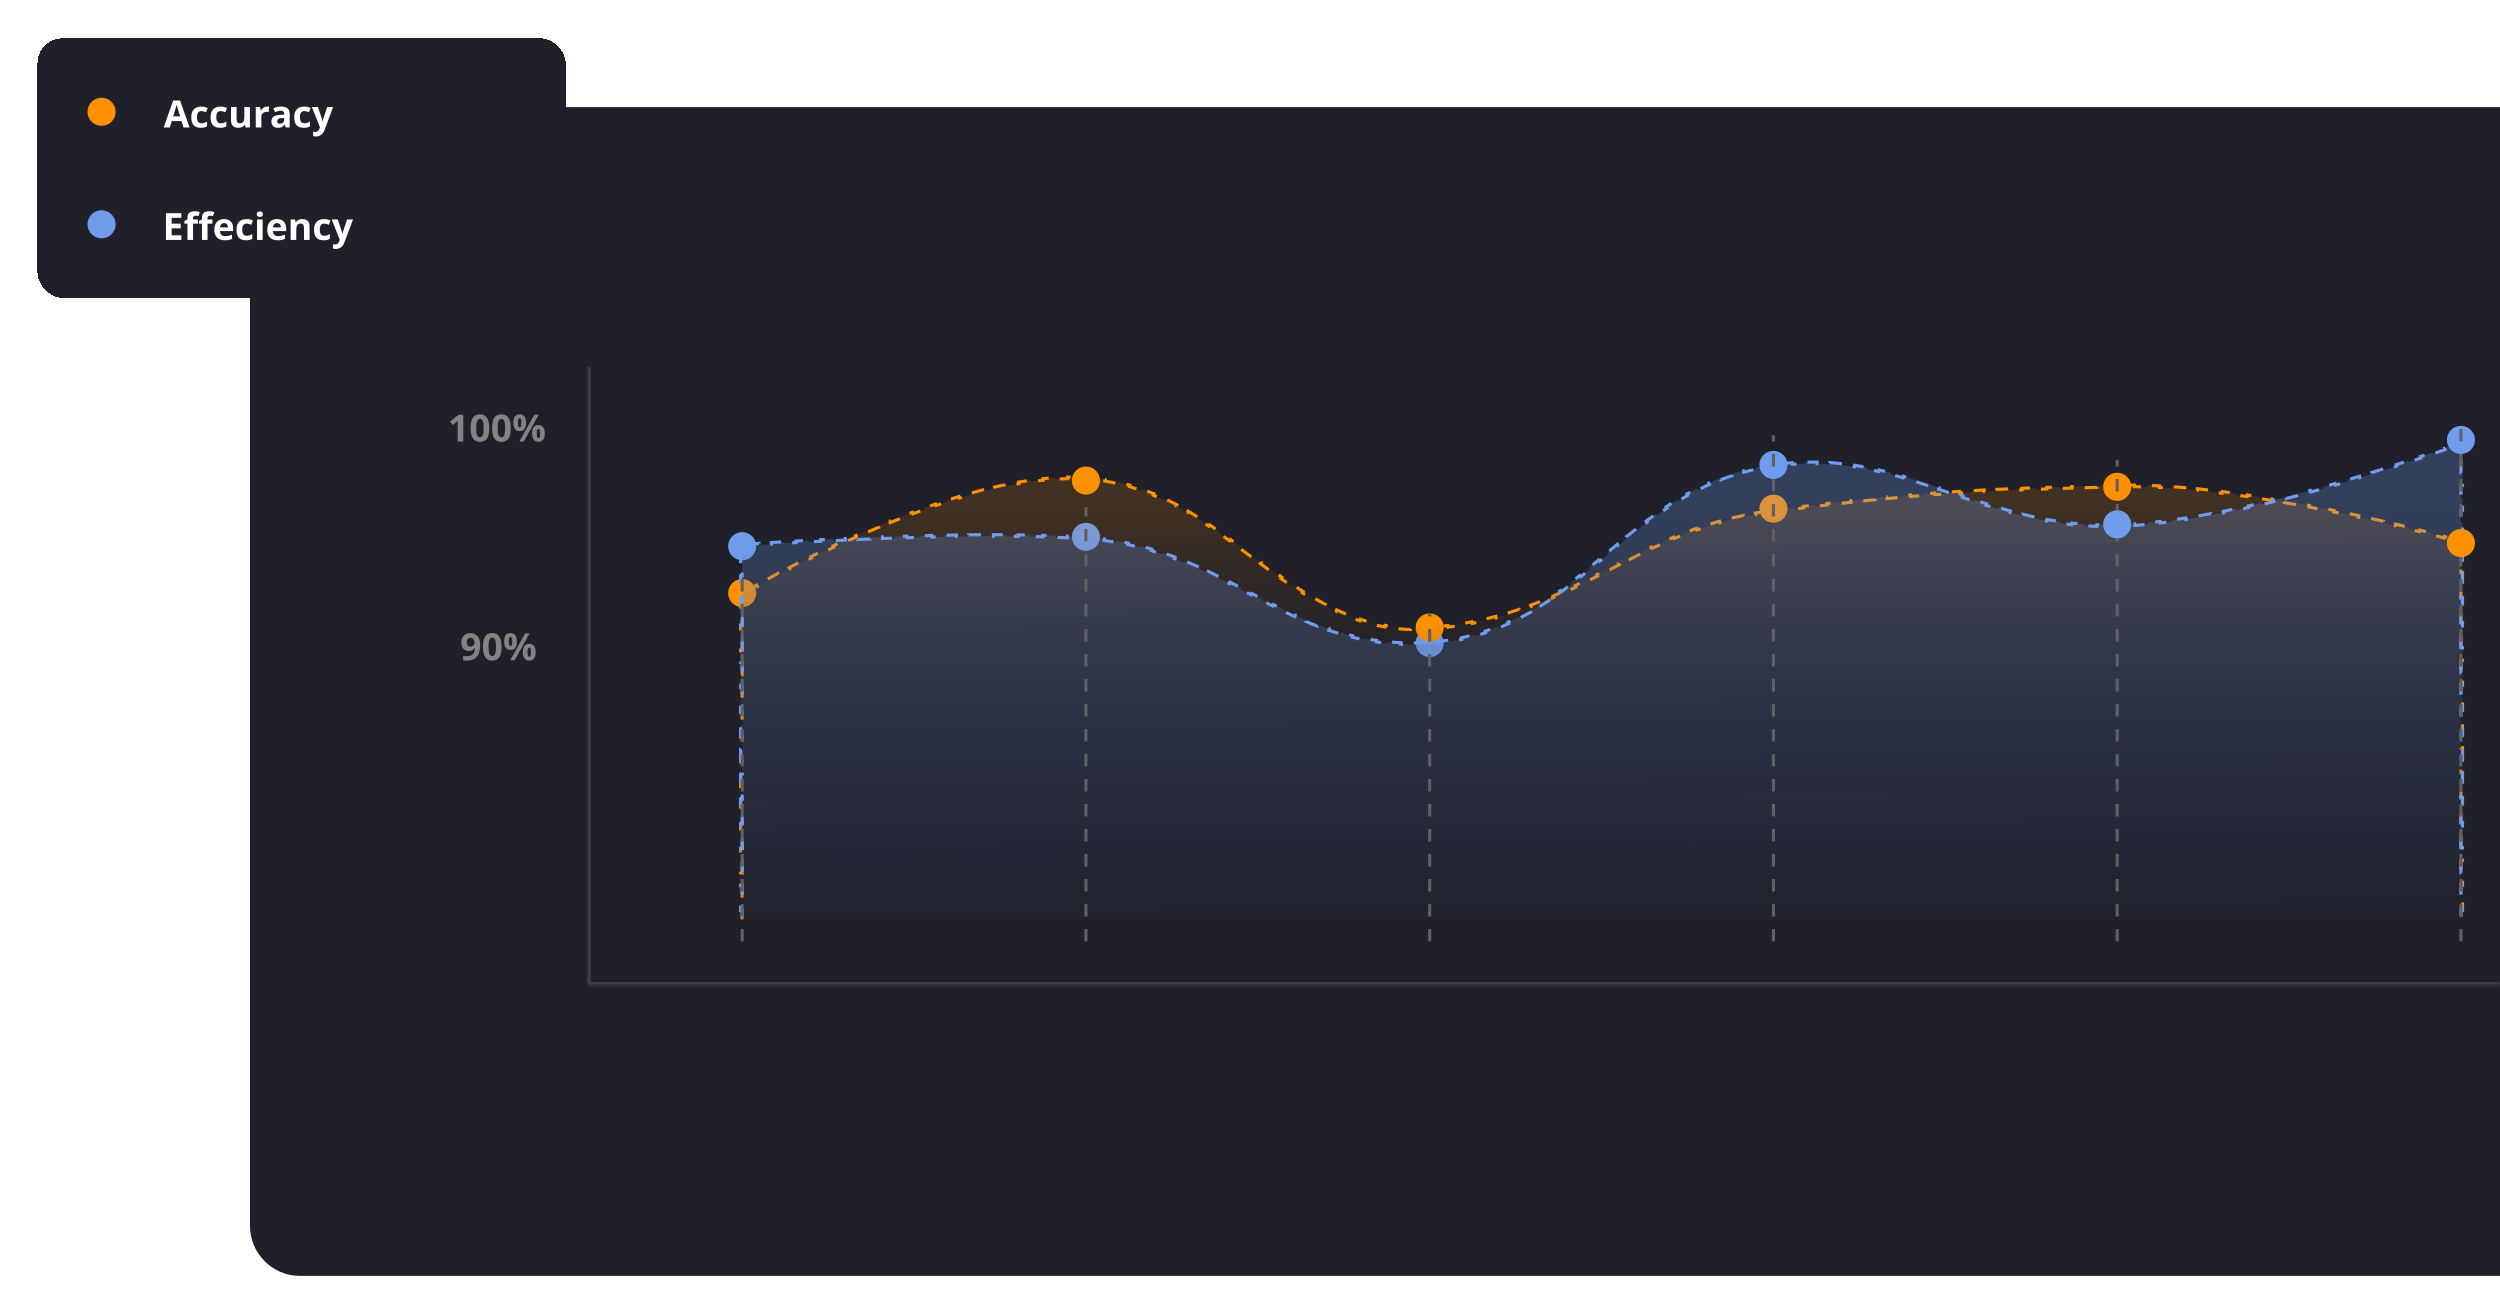 <svg width="800" height="421" viewBox="0 0 800 421" fill="none" xmlns="http://www.w3.org/2000/svg">
<g filter="url(#filter0_d_864_7002)">
<path d="M80 41.28C80 32.444 87.163 25.28 96 25.28H800V399.28H96C87.163 399.28 80 392.117 80 383.28V41.28Z" fill="#1F2029"/>
<mask id="path-2-inside-1_864_7002" fill="white">
<path d="M188 108.28H800V306.28H188V108.28Z"/>
</mask>
<path d="M188 306.28H187V307.28H188V306.28ZM800 305.28H188V307.28H800V305.28ZM189 306.28V108.28H187V306.28H189Z" fill="#6B6B6B" fill-opacity="0.45" mask="url(#path-2-inside-1_864_7002)"/>
<circle cx="237.5" cy="180.78" r="4.5" fill="#FF9000"/>
<circle cx="237.5" cy="165.78" r="4.5" fill="#709CEE"/>
<circle cx="347.5" cy="162.78" r="4.5" fill="#709CEE"/>
<circle cx="347.5" cy="144.78" r="4.5" fill="#FF9000"/>
<circle cx="457.5" cy="196.78" r="4.5" fill="#709CEE"/>
<circle cx="457.5" cy="191.78" r="4.5" fill="#FF9000"/>
<circle cx="567.5" cy="139.78" r="4.5" fill="#709CEE"/>
<circle cx="677.5" cy="146.78" r="4.5" fill="#FF9000"/>
<circle cx="787.5" cy="131.78" r="4.5" fill="#709CEE"/>
<path d="M787.5 166.28H788V170.28H787.5V174.28H788V178.28H787.5V182.28H788V186.28H787.5V190.28H788V194.28H787.5V198.28H788V202.28H787.5V206.28H788V210.28H787.5V214.28H788V218.28H787.5V222.28H788V226.28H787.5V230.28H788V234.28H787.5V238.28H788V242.28H787.5V246.28H788V250.28H787.5V254.28H788V258.28H787.5V262.28H788V266.28H787.5V270.28H788V274.28H787.5V278.28H788V282.28H787.5V286.28H788V290.28H787.5V291.78H786.004V292.28H782.012V291.78H778.019V292.28H774.026V291.78H770.033V292.28H766.041V291.78H762.048V292.28H758.055V291.78H754.062V292.28H750.07V291.78H746.077V292.28H742.084V291.78H738.091V292.28H734.099V291.78H730.106V292.28H726.113V291.78H722.12V292.28H718.128V291.78H714.135V292.28H710.142V291.78H706.149V292.28H702.156V291.78H698.164V292.28H694.171V291.78H690.178V292.28H686.185V291.78H682.193V292.28H678.2V291.78H674.207V292.28H670.214V291.78H666.222V292.28H662.229V291.78H658.236V292.28H654.243V291.78H650.25V292.28H646.258V291.78H642.265V292.28H638.272V291.78H634.279V292.28H630.287V291.78H626.294V292.28H622.301V291.78H618.308V292.28H614.316V291.78H610.323V292.28H606.33V291.78H602.337V292.28H598.344V291.78H594.352V292.28H590.359V291.78H586.366V292.28H582.373V291.78H578.381V292.28H574.388V291.78H570.395V292.28H566.402V291.78H562.41V292.28H558.417V291.78H554.424V292.28H550.431V291.78H546.439V292.28H542.446V291.78H538.453V292.28H534.46V291.78H530.467V292.28H526.475V291.78H522.482V292.28H518.489V291.78H514.496V292.28H510.504V291.78H506.511V292.28H502.518V291.78H498.525V292.28H494.533V291.78H490.54V292.28H486.547V291.78H482.554V292.28H478.562V291.78H474.569V292.28H470.576V291.78H466.583V292.28H462.591V291.78H458.598V292.28H454.605V291.78H450.612V292.28H446.619V291.78H442.627V292.28H438.634V291.78H434.641V292.28H430.648V291.78H426.656V292.28H422.663V291.78H418.67V292.28H414.677V291.78H410.685V292.28H406.692V291.78H402.699V292.28H398.706V291.78H394.714V292.28H390.721V291.78H386.728V292.28H382.735V291.78H378.743V292.28H374.75V291.78H370.757V292.28H366.764V291.78H362.772V292.28H358.779V291.78H354.786V292.28H350.793V291.78H346.801V292.28H342.808V291.78H338.815V292.28H334.822V291.78H330.83V292.28H326.837V291.78H322.844V292.28H318.851V291.78H314.859V292.28H310.866V291.78H306.873V292.28H302.88V291.78H298.888V292.28H294.895V291.78H290.902V292.28H286.909V291.78H282.917V292.28H278.924V291.78H274.931V292.28H270.938V291.78H266.946V292.28H262.953V291.78H258.96V292.28H254.967V291.78H250.975V292.28H246.982V291.78H242.989V292.28H238.996V291.78H237.5V290.296H237V286.328H237.5V282.36H237V278.391H237.5V274.423H237V270.455H237.5V266.487H237V262.518H237.5V258.55H237V254.582H237.5V250.614H237V246.645H237.5V242.677H237V238.709H237.5V234.741H237V230.772H237.5V226.804H237V222.836H237.5V218.868H237V214.899H237.5V210.931H237V206.963H237.5V202.994H237V199.026H237.5V195.058H237V191.09H237.5V187.121H237V183.153H237.5V181.453C237.554 181.422 237.616 181.385 237.687 181.343C237.972 181.175 238.395 180.928 238.946 180.609L238.696 180.176C239.538 179.689 240.679 179.037 242.086 178.249L242.33 178.686C243.349 178.115 244.508 177.474 245.794 176.773L245.555 176.334C246.618 175.755 247.768 175.135 248.997 174.482L249.232 174.923C250.329 174.34 251.49 173.729 252.709 173.096L252.479 172.653C253.599 172.071 254.769 171.471 255.984 170.855L256.21 171.301C257.344 170.726 258.517 170.138 259.727 169.54L259.505 169.092C260.652 168.524 261.831 167.948 263.041 167.364L263.258 167.814C264.414 167.257 265.597 166.693 266.805 166.125L266.592 165.672C267.759 165.124 268.949 164.571 270.161 164.017L270.369 164.472C271.544 163.934 272.738 163.395 273.951 162.855L273.748 162.398C274.933 161.871 276.136 161.344 277.354 160.819L277.552 161.278C278.744 160.763 279.952 160.25 281.172 159.741L280.979 159.279C282.182 158.777 283.397 158.278 284.623 157.784L284.81 158.247C286.016 157.761 287.233 157.279 288.459 156.802L288.278 156.336C289.495 155.864 290.72 155.397 291.953 154.938L292.128 155.406C293.351 154.95 294.581 154.501 295.818 154.061L295.65 153.59C296.884 153.151 298.123 152.719 299.368 152.298L299.528 152.772C300.767 152.352 302.011 151.942 303.257 151.543L303.105 151.067C304.354 150.666 305.607 150.277 306.861 149.901L307.005 150.379C308.261 150.002 309.518 149.637 310.776 149.286L310.641 148.805C311.909 148.451 313.177 148.111 314.443 147.786L314.568 148.27C315.84 147.944 317.111 147.634 318.379 147.34L318.266 146.853C319.55 146.555 320.832 146.275 322.108 146.014L322.208 146.504C323.496 146.24 324.779 145.996 326.055 145.772L325.968 145.28C327.271 145.052 328.566 144.845 329.854 144.662L329.924 145.157C331.231 144.97 332.528 144.808 333.815 144.671L333.762 144.174C335.081 144.033 336.389 143.92 337.684 143.835L337.717 144.334C339.035 144.247 340.338 144.19 341.626 144.165L341.616 143.665C342.945 143.639 344.257 143.646 345.55 143.688L345.534 144.188C346.184 144.209 346.829 144.24 347.469 144.279C348.153 144.322 348.832 144.375 349.505 144.438L349.551 143.94C350.924 144.07 352.274 144.241 353.602 144.453L353.523 144.947C354.871 145.162 356.196 145.418 357.501 145.713L357.611 145.225C358.95 145.527 360.267 145.87 361.564 146.248L361.423 146.728C362.728 147.11 364.013 147.529 365.278 147.982L365.447 147.511C366.734 147.972 368.002 148.467 369.252 148.994L369.057 149.455C370.307 149.982 371.539 150.541 372.756 151.128L372.973 150.677C374.201 151.27 375.413 151.891 376.61 152.536L376.373 152.977C377.566 153.62 378.745 154.288 379.912 154.977L380.166 154.547C381.338 155.239 382.498 155.953 383.647 156.684L383.379 157.106C384.524 157.834 385.658 158.58 386.784 159.34L387.063 158.926C388.192 159.687 389.312 160.463 390.425 161.248L390.136 161.656C391.247 162.44 392.351 163.234 393.45 164.034L393.744 163.63C394.845 164.432 395.942 165.241 397.035 166.052L396.737 166.453C397.817 167.255 398.895 168.06 399.972 168.864L400.012 168.894L400.311 168.493C401.404 169.309 402.496 170.124 403.588 170.934L403.29 171.336C404.387 172.149 405.485 172.958 406.586 173.759L406.88 173.355C407.984 174.158 409.09 174.952 410.201 175.734L409.914 176.143C411.033 176.931 412.157 177.706 413.288 178.465L413.567 178.05C414.701 178.811 415.841 179.556 416.99 180.279L416.724 180.702C417.884 181.433 419.053 182.143 420.233 182.828L420.484 182.396C421.664 183.081 422.855 183.741 424.059 184.372L423.827 184.815C425.041 185.451 426.269 186.059 427.513 186.633L427.723 186.179C428.959 186.749 430.21 187.286 431.478 187.786L431.295 188.251C432.568 188.752 433.858 189.216 435.169 189.639L435.322 189.163C436.611 189.579 437.919 189.954 439.248 190.284L439.127 190.769C440.449 191.098 441.791 191.383 443.156 191.621L443.242 191.128C444.568 191.359 445.915 191.545 447.286 191.682L447.236 192.179C448.583 192.314 449.953 192.402 451.346 192.439L451.36 191.939C452.697 191.976 454.058 191.965 455.441 191.905L455.463 192.405C456.149 192.375 456.841 192.333 457.539 192.279C458.203 192.227 458.861 192.171 459.513 192.11L459.466 191.612C460.784 191.49 462.075 191.35 463.342 191.193L463.404 191.689C464.721 191.526 466.013 191.344 467.28 191.145L467.203 190.651C468.509 190.446 469.789 190.223 471.044 189.983L471.138 190.474C472.442 190.225 473.72 189.957 474.973 189.672L474.863 189.184C476.151 188.892 477.413 188.581 478.652 188.253L478.779 188.737C480.061 188.398 481.317 188.042 482.551 187.669L482.407 187.191C483.668 186.81 484.906 186.412 486.122 185.999L486.283 186.472C487.534 186.048 488.763 185.607 489.972 185.152L489.796 184.684C491.025 184.222 492.234 183.745 493.425 183.256L493.615 183.718C494.832 183.218 496.031 182.705 497.214 182.181L497.012 181.724C498.208 181.194 499.389 180.653 500.559 180.103L500.772 180.555C501.957 179.998 503.13 179.43 504.294 178.856L504.073 178.408C505.243 177.83 506.404 177.246 507.56 176.656L507.787 177.101C508.949 176.509 510.105 175.911 511.258 175.311L511.028 174.867C512.108 174.305 513.186 173.74 514.266 173.175C514.339 173.137 514.412 173.099 514.486 173.06L514.717 173.503C515.868 172.901 517.019 172.299 518.175 171.698L517.945 171.254C519.095 170.657 520.251 170.06 521.415 169.468L521.642 169.914C522.793 169.328 523.952 168.746 525.123 168.171L524.902 167.722C526.061 167.152 527.232 166.588 528.417 166.031L528.629 166.484C529.794 165.937 530.972 165.398 532.168 164.869L531.965 164.412C533.143 163.89 534.338 163.378 535.552 162.877L535.743 163.339C536.928 162.85 538.132 162.372 539.357 161.906L539.179 161.439C540.381 160.982 541.602 160.537 542.847 160.106L543.011 160.578C544.219 160.16 545.449 159.754 546.703 159.363L546.554 158.886C547.778 158.504 549.025 158.136 550.297 157.783L550.43 158.265C551.659 157.924 552.912 157.597 554.19 157.285L554.071 156.8C555.314 156.497 556.581 156.208 557.874 155.936L557.977 156.425C559.223 156.162 560.493 155.914 561.788 155.681L561.7 155.189C562.958 154.964 564.24 154.753 565.547 154.557L565.621 155.052C566.263 154.956 566.912 154.864 567.567 154.776C568.206 154.69 568.841 154.605 569.471 154.521L569.405 154.025C570.693 153.854 571.963 153.687 573.216 153.524L573.28 154.019C574.567 153.852 575.837 153.689 577.09 153.531L577.027 153.035C578.316 152.871 579.587 152.713 580.842 152.559L580.903 153.055C582.191 152.897 583.462 152.743 584.717 152.594L584.658 152.098C585.947 151.945 587.219 151.796 588.476 151.652L588.533 152.149C589.82 152.002 591.092 151.859 592.35 151.721L592.295 151.224C593.582 151.083 594.855 150.946 596.115 150.814L596.167 151.311C597.454 151.176 598.727 151.046 599.989 150.92L599.939 150.422C601.225 150.294 602.5 150.17 603.764 150.051L603.811 150.548C605.095 150.427 606.369 150.31 607.635 150.198L607.591 149.7C608.875 149.586 610.151 149.476 611.42 149.37L611.462 149.868C612.743 149.762 614.018 149.659 615.29 149.56L615.251 149.062C616.531 148.963 617.808 148.867 619.083 148.775L619.119 149.274C619.758 149.228 620.396 149.183 621.035 149.138C621.7 149.092 622.365 149.047 623.03 149.003L622.997 148.504C624.327 148.415 625.658 148.33 626.993 148.249L627.023 148.748C628.35 148.666 629.681 148.589 631.017 148.514L630.989 148.014C632.315 147.94 633.647 147.868 634.987 147.799L635.013 148.299C636.336 148.231 637.668 148.165 639.01 148.102L638.986 147.602C640.308 147.54 641.64 147.48 642.985 147.421L643.007 147.921C644.327 147.863 645.66 147.808 647.007 147.754L646.987 147.254C648.306 147.201 649.638 147.15 650.986 147.1L651.005 147.599C652.322 147.55 653.655 147.502 655.004 147.455L654.987 146.955C656.304 146.909 657.637 146.864 658.989 146.82L659.005 147.32C660.322 147.276 661.655 147.234 663.007 147.191L662.992 146.692C664.308 146.651 665.641 146.61 666.994 146.569L667.009 147.069C668.324 147.03 669.658 146.99 671.01 146.951L670.996 146.451C672.311 146.413 673.645 146.375 674.998 146.337L675.013 146.836L677.014 146.78C677.673 146.762 678.338 146.748 679.006 146.738L678.999 146.238C680.326 146.219 681.67 146.217 683.03 146.231L683.024 146.731C684.35 146.745 685.69 146.774 687.044 146.818L687.06 146.318C688.391 146.361 689.735 146.418 691.088 146.488L691.062 146.987C692.392 147.056 693.731 147.137 695.079 147.23L695.113 146.731C696.446 146.824 697.786 146.927 699.133 147.041L699.091 147.54C700.419 147.652 701.754 147.776 703.093 147.908L703.142 147.411C704.474 147.543 705.81 147.685 707.148 147.835L707.092 148.332C708.422 148.481 709.755 148.64 711.088 148.806L711.15 148.309C712.482 148.475 713.815 148.649 715.146 148.83L715.079 149.326C716.409 149.506 717.738 149.694 719.064 149.888L719.137 149.394C720.468 149.589 721.796 149.79 723.12 149.997L723.043 150.491C724.372 150.699 725.696 150.912 727.014 151.13L727.096 150.637C728.428 150.857 729.753 151.083 731.07 151.313L730.985 151.805C732.315 152.037 733.637 152.274 734.95 152.514L735.04 152.022C736.372 152.265 737.693 152.512 739.003 152.762L738.909 153.253C740.24 153.507 741.559 153.764 742.863 154.023L742.96 153.532C744.293 153.797 745.61 154.063 746.911 154.331L746.81 154.821C748.143 155.095 749.457 155.37 750.751 155.646L750.855 155.157C752.191 155.441 753.505 155.725 754.794 156.009L754.687 156.497C756.024 156.791 757.336 157.084 758.618 157.375L758.728 156.887C760.071 157.191 761.382 157.493 762.657 157.79L762.544 158.277C763.89 158.591 765.198 158.901 766.463 159.204L766.58 158.718C767.933 159.043 769.238 159.36 770.49 159.669L770.37 160.154C771.733 160.49 773.033 160.816 774.263 161.127L774.386 160.642C775.788 160.998 777.1 161.335 778.313 161.651L778.187 162.135C779.629 162.51 780.93 162.856 782.078 163.163L782.207 162.681C783.819 163.113 785.127 163.473 786.089 163.74L785.955 164.222C786.576 164.395 787.053 164.53 787.374 164.621L787.5 164.657V166.28Z" fill="url(#paint0_linear_864_7002)" stroke="#FF9000" stroke-dasharray="4 4"/>
<circle cx="567.5" cy="153.78" r="4.5" fill="#FF9000"/>
<path d="M237 171.233V167.265H237.5V165.744L237.533 165.742C237.86 165.718 238.345 165.682 238.976 165.637L238.941 165.139C239.918 165.069 241.245 164.977 242.879 164.867L242.913 165.366C244.075 165.288 245.392 165.202 246.85 165.109L246.818 164.61C248.046 164.532 249.373 164.45 250.791 164.364L250.821 164.863C252.061 164.788 253.371 164.71 254.743 164.631L254.714 164.132C255.976 164.059 257.291 163.985 258.655 163.911L258.682 164.41C259.956 164.34 261.273 164.27 262.628 164.199L262.602 163.7C263.885 163.634 265.202 163.567 266.55 163.501L266.575 164C267.863 163.937 269.179 163.874 270.521 163.812L270.498 163.313C271.79 163.253 273.107 163.194 274.445 163.136L274.466 163.636C275.763 163.58 277.079 163.525 278.412 163.471L278.392 162.972C279.692 162.919 281.009 162.869 282.34 162.819L282.359 163.319C283.662 163.271 284.978 163.224 286.307 163.179L286.29 162.68C287.596 162.636 288.913 162.593 290.241 162.553L290.256 163.053C291.564 163.013 292.881 162.976 294.206 162.94L294.192 162.441C295.503 162.406 296.821 162.373 298.144 162.343L298.155 162.843C299.466 162.813 300.782 162.785 302.102 162.76L302.092 162.26C303.406 162.236 304.722 162.214 306.041 162.194L306.049 162.694C307.363 162.675 308.68 162.659 309.997 162.646L309.992 162.146C311.309 162.132 312.627 162.122 313.944 162.116L313.946 162.616C315.264 162.609 316.581 162.606 317.895 162.606L317.895 162.106C319.215 162.106 320.532 162.11 321.845 162.118L321.842 162.618C323.162 162.625 324.477 162.637 325.786 162.653L325.792 162.153C327.116 162.169 328.434 162.19 329.743 162.215L329.734 162.715C331.06 162.74 332.377 162.77 333.683 162.805L333.696 162.305C335.025 162.34 336.343 162.381 337.647 162.427L337.63 162.926C338.959 162.973 340.275 163.026 341.575 163.084L341.597 162.584C342.93 162.644 344.246 162.71 345.544 162.782L345.516 163.282C346.172 163.318 346.823 163.357 347.469 163.397C348.124 163.437 348.774 163.484 349.418 163.538L349.46 163.04C350.772 163.149 352.063 163.285 353.335 163.446L353.272 163.942C354.57 164.106 355.847 164.297 357.105 164.511L357.189 164.018C358.484 164.239 359.759 164.485 361.015 164.755L360.91 165.244C362.186 165.518 363.443 165.816 364.682 166.136L364.808 165.652C366.077 165.98 367.327 166.331 368.56 166.703L368.416 167.182C369.663 167.558 370.893 167.955 372.108 168.371L372.27 167.898C373.507 168.322 374.728 168.765 375.934 169.225L375.756 169.693C376.972 170.156 378.173 170.637 379.361 171.133L379.553 170.671C380.758 171.174 381.95 171.691 383.13 172.22L382.925 172.676C384.111 173.209 385.287 173.753 386.453 174.307L386.667 173.856C387.844 174.415 389.012 174.984 390.172 175.56L389.95 176.008C391.115 176.586 392.272 177.171 393.425 177.761L393.653 177.316C394.812 177.909 395.966 178.506 397.117 179.104L396.886 179.548C397.692 179.967 398.496 180.386 399.299 180.805C399.647 180.986 399.995 181.168 400.343 181.349L400.574 180.906C401.728 181.507 402.881 182.107 404.035 182.701L403.805 183.146C404.963 183.742 406.121 184.334 407.283 184.918L407.508 184.471C408.669 185.055 409.834 185.63 411.004 186.195L410.786 186.645C411.96 187.211 413.138 187.766 414.324 188.307L414.532 187.852C415.713 188.391 416.902 188.915 418.1 189.423L417.905 189.883C419.104 190.39 420.313 190.881 421.534 191.351L421.713 190.885C422.922 191.35 424.142 191.796 425.375 192.218L425.213 192.691C426.442 193.112 427.685 193.511 428.944 193.884L429.086 193.405C430.324 193.771 431.577 194.113 432.846 194.427L432.726 194.913C433.984 195.224 435.259 195.508 436.553 195.763L436.65 195.272C437.912 195.52 439.191 195.74 440.491 195.929L440.419 196.424C441.697 196.609 442.995 196.765 444.313 196.889L444.36 196.391C445.636 196.511 446.931 196.6 448.247 196.656L448.225 197.156C449.512 197.211 450.818 197.236 452.146 197.227L452.142 196.727C453.42 196.719 454.717 196.679 456.036 196.608L456.063 197.107C456.717 197.071 457.375 197.028 458.039 196.976C458.708 196.924 459.37 196.864 460.026 196.796L459.974 196.298C461.295 196.161 462.59 195.991 463.859 195.79L463.937 196.284C465.256 196.075 466.549 195.833 467.816 195.56L467.711 195.071C469.006 194.792 470.274 194.481 471.518 194.139L471.651 194.621C472.935 194.269 474.193 193.883 475.427 193.469L475.268 192.995C476.519 192.574 477.745 192.123 478.949 191.643L479.134 192.107C480.366 191.616 481.574 191.095 482.761 190.548L482.551 190.094C483.745 189.543 484.917 188.965 486.07 188.362L486.302 188.805C487.472 188.193 488.622 187.556 489.754 186.896L489.502 186.464C490.635 185.804 491.75 185.121 492.849 184.419L493.118 184.84C494.227 184.132 495.32 183.404 496.399 182.658L496.115 182.247C497.191 181.504 498.255 180.743 499.307 179.969L499.604 180.371C500.66 179.594 501.706 178.802 502.743 177.999L502.436 177.604C503.47 176.803 504.495 175.992 505.514 175.172L505.827 175.561C506.848 174.74 507.861 173.911 508.871 173.077L508.553 172.691C509.56 171.859 510.564 171.021 511.567 170.18L511.888 170.563C512.64 169.933 513.391 169.301 514.142 168.669C514.392 168.459 514.642 168.249 514.891 168.039L514.57 167.656C515.57 166.815 516.571 165.975 517.576 165.137L517.896 165.521C518.899 164.685 519.905 163.852 520.917 163.026L520.601 162.639C521.612 161.812 522.63 160.991 523.656 160.179L523.967 160.571C524.989 159.762 526.018 158.962 527.058 158.174L526.756 157.776C527.797 156.987 528.848 156.21 529.912 155.447L530.204 155.853C531.26 155.095 532.329 154.352 533.413 153.625L533.135 153.21C534.218 152.484 535.316 151.775 536.431 151.085L536.694 151.51C537.797 150.828 538.916 150.166 540.054 149.525L539.808 149.089C540.942 148.451 542.094 147.834 543.268 147.242L543.493 147.688C544.646 147.106 545.819 146.547 547.014 146.015L546.81 145.558C547.994 145.03 549.201 144.528 550.431 144.053L550.611 144.519C551.81 144.056 553.032 143.619 554.279 143.212L554.124 142.736C555.351 142.335 556.603 141.961 557.88 141.617L558.01 142.099C559.246 141.766 560.507 141.461 561.793 141.186L561.689 140.697C562.948 140.428 564.231 140.187 565.54 139.977L565.62 140.47C566.262 140.367 566.911 140.271 567.567 140.183C568.236 140.093 568.901 140.011 569.561 139.936L569.505 139.439C570.853 139.286 572.182 139.165 573.492 139.073L573.527 139.572C574.872 139.478 576.197 139.415 577.504 139.381L577.492 138.881C578.845 138.847 580.179 138.843 581.495 138.868L581.486 139.368C582.829 139.393 584.154 139.449 585.463 139.532L585.495 139.033C586.841 139.119 588.169 139.234 589.482 139.375L589.429 139.872C590.761 140.016 592.077 140.187 593.379 140.383L593.453 139.888C594.785 140.088 596.101 140.314 597.404 140.563L597.311 141.054C598.624 141.304 599.925 141.578 601.215 141.871L601.326 141.384C602.633 141.682 603.929 142 605.216 142.336L605.09 142.82C606.381 143.157 607.663 143.511 608.938 143.88L609.077 143.4C610.362 143.772 611.639 144.158 612.912 144.556L612.762 145.033C614.035 145.431 615.303 145.84 616.569 146.258L616.725 145.783C617.993 146.201 619.258 146.627 620.523 147.058L620.361 147.532C621.623 147.962 622.884 148.396 624.148 148.833L624.311 148.36C624.579 148.453 624.847 148.545 625.116 148.638C626.108 148.981 627.102 149.325 628.098 149.667L627.936 150.14C629.196 150.573 630.461 151.004 631.732 151.43L631.891 150.956C633.152 151.38 634.42 151.798 635.695 152.208L635.542 152.684C636.81 153.092 638.087 153.491 639.374 153.88L639.518 153.401C640.79 153.786 642.072 154.159 643.366 154.518L643.232 155C644.515 155.357 645.81 155.7 647.12 156.026L647.24 155.541C648.527 155.862 649.827 156.166 651.143 156.452L651.036 156.941C652.335 157.223 653.648 157.487 654.978 157.729L655.068 157.238C656.368 157.475 657.684 157.692 659.018 157.887L658.946 158.382C660.258 158.573 661.588 158.743 662.936 158.888L662.99 158.391C664.301 158.532 665.63 158.651 666.979 158.744L666.944 159.243C668.265 159.334 669.604 159.401 670.963 159.441L670.978 158.942C672.294 158.981 673.628 158.996 674.983 158.984L674.987 159.484C675.658 159.478 676.333 159.466 677.014 159.447C677.688 159.428 678.367 159.403 679.051 159.374L679.029 158.874C680.374 158.816 681.737 158.737 683.116 158.638L683.152 159.137C684.502 159.04 685.867 158.925 687.244 158.793L687.196 158.295C688.542 158.166 689.9 158.02 691.268 157.859L691.326 158.355C692.675 158.196 694.033 158.022 695.399 157.835L695.33 157.339C696.674 157.155 698.026 156.957 699.383 156.746L699.46 157.24C700.803 157.032 702.152 156.812 703.505 156.58L703.421 156.087C704.76 155.858 706.103 155.618 707.448 155.369L707.539 155.86C708.88 155.611 710.222 155.352 711.565 155.085L711.467 154.594C712.804 154.328 714.141 154.053 715.477 153.77L715.581 154.259C716.918 153.975 718.253 153.684 719.586 153.386L719.477 152.898C720.81 152.6 722.141 152.295 723.467 151.984L723.581 152.471C724.914 152.158 726.242 151.839 727.564 151.515L727.445 151.03C728.775 150.704 730.099 150.373 731.415 150.037L731.538 150.522C732.87 150.183 734.194 149.839 735.507 149.492L735.379 149.009C736.709 148.658 738.028 148.304 739.335 147.947L739.466 148.429C740.797 148.066 742.114 147.701 743.417 147.334L743.281 146.853C744.61 146.479 745.923 146.104 747.219 145.729L747.358 146.209C748.687 145.824 749.999 145.439 751.29 145.055L751.147 144.576C752.477 144.181 753.784 143.787 755.067 143.395L755.213 143.873C756.545 143.467 757.851 143.063 759.128 142.664L758.979 142.187C760.313 141.77 761.616 141.358 762.883 140.952L763.035 141.429C764.375 141 765.675 140.579 766.933 140.167L766.777 139.692C768.12 139.253 769.414 138.824 770.655 138.409L770.814 138.883C772.171 138.429 773.465 137.99 774.689 137.571L774.527 137.098C775.915 136.623 777.213 136.173 778.414 135.753L778.579 136.225C780.01 135.724 781.302 135.265 782.441 134.856L782.272 134.385C783.866 133.813 785.158 133.34 786.109 132.988L786.283 133.457C786.786 133.271 787.193 133.119 787.5 133.004V134.28H788V138.28H787.5V142.28H788V146.28H787.5V150.28H788V154.28H787.5V158.28H788V162.28H787.5V166.28H788V170.28H787.5V174.28H788V178.28H787.5V182.28H788V186.28H787.5V190.28H788V194.28H787.5V198.28H788V202.28H787.5V206.28H788V210.28H787.5V214.28H788V218.28H787.5V222.28H788V226.28H787.5V230.28H788V234.28H787.5V238.28H788V242.28H787.5V246.28H788V250.28H787.5V254.28H788V258.28H787.5V262.28H788V266.28H787.5V270.28H788V274.28H787.5V278.28H788V282.28H787.5V286.28H788V290.28H787.5V291.78H786.004V292.28H782.012V291.78H778.019V292.28H774.026V291.78H770.033V292.28H766.041V291.78H762.048V292.28H758.055V291.78H754.062V292.28H750.07V291.78H746.077V292.28H742.084V291.78H738.091V292.28H734.099V291.78H730.106V292.28H726.113V291.78H722.12V292.28H718.128V291.78H714.135V292.28H710.142V291.78H706.149V292.28H702.156V291.78H698.164V292.28H694.171V291.78H690.178V292.28H686.185V291.78H682.193V292.28H678.2V291.78H674.207V292.28H670.214V291.78H666.222V292.28H662.229V291.78H658.236V292.28H654.243V291.78H650.25V292.28H646.258V291.78H642.265V292.28H638.272V291.78H634.279V292.28H630.287V291.78H626.294V292.28H622.301V291.78H618.308V292.28H614.316V291.78H610.323V292.28H606.33V291.78H602.337V292.28H598.344V291.78H594.352V292.28H590.359V291.78H586.366V292.28H582.373V291.78H578.381V292.28H574.388V291.78H570.395V292.28H566.402V291.78H562.41V292.28H558.417V291.78H554.424V292.28H550.431V291.78H546.439V292.28H542.446V291.78H538.453V292.28H534.46V291.78H530.467V292.28H526.475V291.78H522.482V292.28H518.489V291.78H514.496V292.28H510.504V291.78H506.511V292.28H502.518V291.78H498.525V292.28H494.533V291.78H490.54V292.28H486.547V291.78H482.554V292.28H478.562V291.78H474.569V292.28H470.576V291.78H466.583V292.28H462.591V291.78H458.598V292.28H454.605V291.78H450.612V292.28H446.619V291.78H442.627V292.28H438.634V291.78H434.641V292.28H430.648V291.78H426.656V292.28H422.663V291.78H418.67V292.28H414.677V291.78H410.685V292.28H406.692V291.78H402.699V292.28H398.706V291.78H394.714V292.28H390.721V291.78H386.728V292.28H382.735V291.78H378.743V292.28H374.75V291.78H370.757V292.28H366.764V291.78H362.772V292.28H358.779V291.78H354.786V292.28H350.793V291.78H346.801V292.28H342.808V291.78H338.815V292.28H334.822V291.78H330.83V292.28H326.837V291.78H322.844V292.28H318.851V291.78H314.859V292.28H310.866V291.78H306.873V292.28H302.88V291.78H298.888V292.28H294.895V291.78H290.902V292.28H286.909V291.78H282.917V292.28H278.924V291.78H274.931V292.28H270.938V291.78H266.946V292.28H262.953V291.78H258.96V292.28H254.967V291.78H250.975V292.28H246.982V291.78H242.989V292.28H238.996V291.78H237.5V290.296H237V286.327H237.5V282.358H237V278.39H237.5V274.421H237V270.452H237.5V266.483H237V262.515H237.5V258.546H237V254.577H237.5V250.608H237V246.64H237.5V242.671H237V238.702H237.5V234.733H237V230.765H237.5V226.796H237V222.827H237.5V218.858H237V214.89H237.5V210.921H237V206.952H237.5V202.983H237V199.015H237.5V195.046H237V191.077H237.5V187.108H237V183.14H237.5V179.171H237V175.202H237.5V171.233H237Z" fill="url(#paint1_linear_864_7002)" stroke="#709CEE" stroke-dasharray="4 4"/>
<rect x="218" y="285.28" width="574" height="14" fill="#1F2029"/>
<path d="M148.248 132.28H146.438V127.323C146.438 127.187 146.439 127.019 146.443 126.819C146.447 126.616 146.453 126.409 146.461 126.198C146.469 125.983 146.477 125.79 146.484 125.618C146.441 125.669 146.354 125.757 146.221 125.882C146.092 126.003 145.971 126.112 145.857 126.21L144.873 127.001L144 125.911L146.76 123.714H148.248V132.28ZM156.58 127.997C156.58 128.688 156.525 129.306 156.416 129.849C156.311 130.392 156.139 130.853 155.9 131.231C155.666 131.61 155.357 131.899 154.975 132.099C154.592 132.298 154.127 132.397 153.58 132.397C152.893 132.397 152.328 132.224 151.887 131.876C151.445 131.524 151.119 131.021 150.908 130.364C150.697 129.704 150.592 128.915 150.592 127.997C150.592 127.071 150.688 126.28 150.879 125.624C151.074 124.964 151.391 124.458 151.828 124.106C152.266 123.755 152.85 123.579 153.58 123.579C154.264 123.579 154.826 123.755 155.268 124.106C155.713 124.454 156.043 124.958 156.258 125.618C156.473 126.274 156.58 127.067 156.58 127.997ZM152.391 127.997C152.391 128.649 152.426 129.194 152.496 129.632C152.57 130.065 152.693 130.392 152.865 130.61C153.037 130.829 153.275 130.938 153.58 130.938C153.881 130.938 154.117 130.831 154.289 130.616C154.465 130.397 154.59 130.071 154.664 129.638C154.738 129.2 154.775 128.653 154.775 127.997C154.775 127.345 154.738 126.8 154.664 126.362C154.59 125.925 154.465 125.597 154.289 125.378C154.117 125.155 153.881 125.044 153.58 125.044C153.275 125.044 153.037 125.155 152.865 125.378C152.693 125.597 152.57 125.925 152.496 126.362C152.426 126.8 152.391 127.345 152.391 127.997ZM163.447 127.997C163.447 128.688 163.393 129.306 163.283 129.849C163.178 130.392 163.006 130.853 162.768 131.231C162.533 131.61 162.225 131.899 161.842 132.099C161.459 132.298 160.994 132.397 160.447 132.397C159.76 132.397 159.195 132.224 158.754 131.876C158.312 131.524 157.986 131.021 157.775 130.364C157.564 129.704 157.459 128.915 157.459 127.997C157.459 127.071 157.555 126.28 157.746 125.624C157.941 124.964 158.258 124.458 158.695 124.106C159.133 123.755 159.717 123.579 160.447 123.579C161.131 123.579 161.693 123.755 162.135 124.106C162.58 124.454 162.91 124.958 163.125 125.618C163.34 126.274 163.447 127.067 163.447 127.997ZM159.258 127.997C159.258 128.649 159.293 129.194 159.363 129.632C159.438 130.065 159.561 130.392 159.732 130.61C159.904 130.829 160.143 130.938 160.447 130.938C160.748 130.938 160.984 130.831 161.156 130.616C161.332 130.397 161.457 130.071 161.531 129.638C161.605 129.2 161.643 128.653 161.643 127.997C161.643 127.345 161.605 126.8 161.531 126.362C161.457 125.925 161.332 125.597 161.156 125.378C160.984 125.155 160.748 125.044 160.447 125.044C160.143 125.044 159.904 125.155 159.732 125.378C159.561 125.597 159.438 125.925 159.363 126.362C159.293 126.8 159.258 127.345 159.258 127.997ZM166.283 123.591C166.955 123.591 167.465 123.825 167.812 124.294C168.16 124.763 168.334 125.421 168.334 126.269C168.334 127.116 168.17 127.778 167.842 128.255C167.514 128.731 166.994 128.97 166.283 128.97C165.623 128.97 165.121 128.731 164.777 128.255C164.434 127.778 164.262 127.116 164.262 126.269C164.262 125.421 164.422 124.763 164.742 124.294C165.066 123.825 165.58 123.591 166.283 123.591ZM166.295 124.815C166.104 124.815 165.963 124.937 165.873 125.179C165.783 125.421 165.738 125.788 165.738 126.28C165.738 126.772 165.783 127.142 165.873 127.388C165.963 127.634 166.104 127.757 166.295 127.757C166.486 127.757 166.627 127.636 166.717 127.394C166.811 127.147 166.857 126.776 166.857 126.28C166.857 125.788 166.811 125.421 166.717 125.179C166.627 124.937 166.486 124.815 166.295 124.815ZM172.365 123.714L167.613 132.28H166.207L170.959 123.714H172.365ZM172.283 127.013C172.955 127.013 173.465 127.247 173.812 127.716C174.16 128.185 174.334 128.843 174.334 129.69C174.334 130.534 174.17 131.194 173.842 131.671C173.514 132.147 172.994 132.386 172.283 132.386C171.623 132.386 171.121 132.147 170.777 131.671C170.434 131.194 170.262 130.534 170.262 129.69C170.262 128.843 170.422 128.185 170.742 127.716C171.066 127.247 171.58 127.013 172.283 127.013ZM172.295 128.237C172.104 128.237 171.963 128.358 171.873 128.601C171.783 128.843 171.738 129.21 171.738 129.702C171.738 130.194 171.783 130.563 171.873 130.81C171.963 131.056 172.104 131.179 172.295 131.179C172.486 131.179 172.627 131.058 172.717 130.815C172.811 130.569 172.857 130.198 172.857 129.702C172.857 129.21 172.811 128.843 172.717 128.601C172.627 128.358 172.486 128.237 172.295 128.237Z" fill="#838383"/>
<path d="M153.658 197.37C153.658 197.862 153.621 198.351 153.547 198.835C153.477 199.319 153.352 199.776 153.172 200.206C152.992 200.632 152.74 201.011 152.416 201.343C152.092 201.671 151.68 201.929 151.18 202.116C150.68 202.304 150.074 202.397 149.363 202.397C149.195 202.397 148.998 202.39 148.771 202.374C148.545 202.362 148.357 202.343 148.209 202.315V200.862C148.365 200.901 148.531 200.933 148.707 200.956C148.883 200.976 149.061 200.985 149.24 200.985C149.955 200.985 150.506 200.872 150.893 200.646C151.283 200.419 151.557 200.104 151.713 199.702C151.873 199.3 151.965 198.835 151.988 198.308H151.918C151.805 198.495 151.67 198.665 151.514 198.817C151.361 198.966 151.166 199.085 150.928 199.175C150.689 199.261 150.387 199.304 150.02 199.304C149.531 199.304 149.105 199.198 148.742 198.987C148.383 198.772 148.104 198.464 147.904 198.062C147.709 197.655 147.611 197.165 147.611 196.591C147.611 195.97 147.729 195.438 147.963 194.997C148.201 194.552 148.539 194.21 148.977 193.972C149.414 193.733 149.93 193.614 150.523 193.614C150.961 193.614 151.369 193.69 151.748 193.843C152.127 193.991 152.459 194.22 152.744 194.528C153.033 194.837 153.258 195.228 153.418 195.7C153.578 196.173 153.658 196.729 153.658 197.37ZM150.559 195.067C150.207 195.067 149.92 195.188 149.697 195.431C149.475 195.673 149.363 196.052 149.363 196.567C149.363 196.981 149.459 197.31 149.65 197.552C149.842 197.794 150.133 197.915 150.523 197.915C150.793 197.915 151.027 197.856 151.227 197.739C151.426 197.618 151.58 197.468 151.689 197.288C151.803 197.104 151.859 196.917 151.859 196.726C151.859 196.526 151.832 196.329 151.777 196.134C151.723 195.938 151.641 195.761 151.531 195.601C151.422 195.44 151.285 195.312 151.121 195.214C150.961 195.116 150.773 195.067 150.559 195.067ZM160.514 197.997C160.514 198.688 160.459 199.306 160.35 199.849C160.244 200.392 160.072 200.853 159.834 201.231C159.6 201.61 159.291 201.899 158.908 202.099C158.525 202.298 158.061 202.397 157.514 202.397C156.826 202.397 156.262 202.224 155.82 201.876C155.379 201.524 155.053 201.021 154.842 200.364C154.631 199.704 154.525 198.915 154.525 197.997C154.525 197.071 154.621 196.28 154.812 195.624C155.008 194.964 155.324 194.458 155.762 194.106C156.199 193.755 156.783 193.579 157.514 193.579C158.197 193.579 158.76 193.755 159.201 194.106C159.646 194.454 159.977 194.958 160.191 195.618C160.406 196.274 160.514 197.067 160.514 197.997ZM156.324 197.997C156.324 198.649 156.359 199.194 156.43 199.632C156.504 200.065 156.627 200.392 156.799 200.61C156.971 200.829 157.209 200.938 157.514 200.938C157.814 200.938 158.051 200.831 158.223 200.616C158.398 200.397 158.523 200.071 158.598 199.638C158.672 199.2 158.709 198.653 158.709 197.997C158.709 197.345 158.672 196.8 158.598 196.362C158.523 195.925 158.398 195.597 158.223 195.378C158.051 195.155 157.814 195.044 157.514 195.044C157.209 195.044 156.971 195.155 156.799 195.378C156.627 195.597 156.504 195.925 156.43 196.362C156.359 196.8 156.324 197.345 156.324 197.997ZM163.35 193.591C164.021 193.591 164.531 193.825 164.879 194.294C165.227 194.763 165.4 195.421 165.4 196.269C165.4 197.116 165.236 197.778 164.908 198.255C164.58 198.731 164.061 198.97 163.35 198.97C162.689 198.97 162.188 198.731 161.844 198.255C161.5 197.778 161.328 197.116 161.328 196.269C161.328 195.421 161.488 194.763 161.809 194.294C162.133 193.825 162.646 193.591 163.35 193.591ZM163.361 194.815C163.17 194.815 163.029 194.937 162.939 195.179C162.85 195.421 162.805 195.788 162.805 196.28C162.805 196.772 162.85 197.142 162.939 197.388C163.029 197.634 163.17 197.757 163.361 197.757C163.553 197.757 163.693 197.636 163.783 197.394C163.877 197.147 163.924 196.776 163.924 196.28C163.924 195.788 163.877 195.421 163.783 195.179C163.693 194.937 163.553 194.815 163.361 194.815ZM169.432 193.714L164.68 202.28H163.273L168.025 193.714H169.432ZM169.35 197.013C170.021 197.013 170.531 197.247 170.879 197.716C171.227 198.185 171.4 198.843 171.4 199.69C171.4 200.534 171.236 201.194 170.908 201.671C170.58 202.147 170.061 202.386 169.35 202.386C168.689 202.386 168.188 202.147 167.844 201.671C167.5 201.194 167.328 200.534 167.328 199.69C167.328 198.843 167.488 198.185 167.809 197.716C168.133 197.247 168.646 197.013 169.35 197.013ZM169.361 198.237C169.17 198.237 169.029 198.358 168.939 198.601C168.85 198.843 168.805 199.21 168.805 199.702C168.805 200.194 168.85 200.563 168.939 200.81C169.029 201.056 169.17 201.179 169.361 201.179C169.553 201.179 169.693 201.058 169.783 200.815C169.877 200.569 169.924 200.198 169.924 199.702C169.924 199.21 169.877 198.843 169.783 198.601C169.693 198.358 169.553 198.237 169.361 198.237Z" fill="#838383"/>
<line x1="237.5" y1="292.28" x2="237.5" y2="173.28" stroke="#606060" stroke-dasharray="4 4"/>
<line x1="347.5" y1="292.28" x2="347.5" y2="153.28" stroke="#606060" stroke-dasharray="4 4"/>
<line x1="457.5" y1="292.28" x2="457.5" y2="187.28" stroke="#606060" stroke-dasharray="4 4"/>
<line x1="567.5" y1="292.28" x2="567.5" y2="130.28" stroke="#606060" stroke-dasharray="4 4"/>
<line x1="677.5" y1="292.28" x2="677.5" y2="138.28" stroke="#606060" stroke-dasharray="4 4"/>
<circle cx="677.5" cy="158.78" r="4.5" fill="#709CEE"/>
<line x1="787.5" y1="292.28" x2="787.5" y2="124.28" stroke="#606060" stroke-dasharray="4 4"/>
<circle cx="787.5" cy="164.78" r="4.5" fill="#FF9000"/>
</g>
<g filter="url(#filter1_d_864_7002)">
<rect x="12" y="3.28" width="169" height="83" rx="8" fill="#1F2029" shape-rendering="crispEdges"/>
<circle cx="32.5" cy="26.78" r="4.5" fill="#FF9000"/>
<path d="M58.705 31.78L58.084 29.741H54.961L54.34 31.78H52.383L55.406 23.179H57.627L60.662 31.78H58.705ZM57.65 28.218L57.029 26.226C56.99 26.093 56.938 25.923 56.871 25.716C56.809 25.505 56.744 25.292 56.678 25.077C56.615 24.858 56.565 24.669 56.525 24.509C56.486 24.669 56.432 24.868 56.361 25.106C56.295 25.341 56.23 25.564 56.168 25.774C56.105 25.985 56.06 26.136 56.033 26.226L55.418 28.218H57.65ZM64.266 31.898C63.617 31.898 63.065 31.78 62.607 31.546C62.15 31.308 61.803 30.94 61.565 30.444C61.326 29.948 61.207 29.314 61.207 28.54C61.207 27.739 61.342 27.087 61.611 26.583C61.885 26.075 62.262 25.702 62.742 25.464C63.227 25.226 63.787 25.106 64.424 25.106C64.877 25.106 65.268 25.151 65.596 25.241C65.928 25.327 66.217 25.431 66.463 25.552L65.936 26.935C65.654 26.821 65.393 26.73 65.15 26.659C64.908 26.585 64.666 26.548 64.424 26.548C64.111 26.548 63.852 26.622 63.645 26.77C63.438 26.915 63.283 27.134 63.182 27.427C63.08 27.72 63.029 28.087 63.029 28.528C63.029 28.962 63.084 29.321 63.193 29.606C63.303 29.892 63.461 30.105 63.668 30.245C63.875 30.382 64.127 30.45 64.424 30.45C64.795 30.45 65.125 30.401 65.414 30.304C65.703 30.202 65.984 30.061 66.258 29.882V31.411C65.984 31.583 65.697 31.706 65.397 31.78C65.1 31.858 64.723 31.898 64.266 31.898ZM70.441 31.898C69.793 31.898 69.24 31.78 68.783 31.546C68.326 31.308 67.978 30.94 67.74 30.444C67.502 29.948 67.383 29.314 67.383 28.54C67.383 27.739 67.518 27.087 67.787 26.583C68.061 26.075 68.438 25.702 68.918 25.464C69.402 25.226 69.963 25.106 70.6 25.106C71.053 25.106 71.443 25.151 71.772 25.241C72.103 25.327 72.393 25.431 72.639 25.552L72.111 26.935C71.83 26.821 71.568 26.73 71.326 26.659C71.084 26.585 70.842 26.548 70.6 26.548C70.287 26.548 70.027 26.622 69.82 26.77C69.613 26.915 69.459 27.134 69.357 27.427C69.256 27.72 69.205 28.087 69.205 28.528C69.205 28.962 69.26 29.321 69.369 29.606C69.478 29.892 69.637 30.105 69.844 30.245C70.051 30.382 70.303 30.45 70.6 30.45C70.971 30.45 71.301 30.401 71.59 30.304C71.879 30.202 72.16 30.061 72.434 29.882V31.411C72.16 31.583 71.873 31.706 71.572 31.78C71.275 31.858 70.898 31.898 70.441 31.898ZM79.969 25.23V31.78H78.598L78.357 30.942H78.264C78.123 31.165 77.947 31.347 77.736 31.487C77.525 31.628 77.293 31.731 77.039 31.798C76.785 31.864 76.522 31.898 76.248 31.898C75.779 31.898 75.371 31.815 75.023 31.651C74.676 31.483 74.404 31.224 74.209 30.872C74.018 30.52 73.922 30.064 73.922 29.501V25.23H75.709V29.056C75.709 29.524 75.793 29.878 75.961 30.116C76.129 30.355 76.397 30.474 76.764 30.474C77.127 30.474 77.412 30.392 77.619 30.227C77.826 30.06 77.971 29.815 78.053 29.495C78.139 29.171 78.182 28.776 78.182 28.311V25.23H79.969ZM85.5 25.106C85.59 25.106 85.693 25.112 85.811 25.124C85.932 25.132 86.029 25.144 86.103 25.159L85.969 26.835C85.91 26.815 85.826 26.802 85.717 26.794C85.611 26.782 85.519 26.776 85.441 26.776C85.211 26.776 84.986 26.806 84.768 26.864C84.553 26.923 84.359 27.019 84.188 27.151C84.016 27.28 83.879 27.452 83.777 27.667C83.68 27.878 83.631 28.138 83.631 28.446V31.78H81.844V25.23H83.197L83.461 26.331H83.549C83.678 26.108 83.838 25.905 84.029 25.722C84.225 25.534 84.445 25.386 84.691 25.276C84.941 25.163 85.211 25.106 85.5 25.106ZM89.977 25.095C90.856 25.095 91.529 25.286 91.998 25.669C92.467 26.052 92.701 26.634 92.701 27.415V31.78H91.453L91.107 30.89H91.061C90.873 31.124 90.682 31.315 90.486 31.464C90.291 31.612 90.066 31.722 89.812 31.792C89.559 31.862 89.25 31.898 88.887 31.898C88.5 31.898 88.152 31.823 87.844 31.675C87.539 31.526 87.299 31.3 87.123 30.995C86.947 30.686 86.859 30.296 86.859 29.823C86.859 29.128 87.103 28.616 87.592 28.288C88.08 27.956 88.812 27.773 89.789 27.737L90.926 27.702V27.415C90.926 27.071 90.836 26.819 90.656 26.659C90.477 26.499 90.227 26.419 89.906 26.419C89.59 26.419 89.279 26.464 88.975 26.554C88.67 26.644 88.365 26.757 88.061 26.894L87.469 25.686C87.816 25.503 88.205 25.358 88.635 25.253C89.068 25.148 89.516 25.095 89.977 25.095ZM90.926 28.745L90.234 28.769C89.656 28.784 89.254 28.888 89.027 29.079C88.805 29.27 88.693 29.523 88.693 29.835C88.693 30.108 88.773 30.304 88.934 30.421C89.094 30.534 89.303 30.591 89.561 30.591C89.943 30.591 90.266 30.477 90.527 30.251C90.793 30.024 90.926 29.702 90.926 29.284V28.745ZM97.207 31.898C96.559 31.898 96.006 31.78 95.549 31.546C95.092 31.308 94.744 30.94 94.506 30.444C94.268 29.948 94.148 29.314 94.148 28.54C94.148 27.739 94.283 27.087 94.553 26.583C94.826 26.075 95.203 25.702 95.684 25.464C96.168 25.226 96.728 25.106 97.365 25.106C97.818 25.106 98.209 25.151 98.537 25.241C98.869 25.327 99.158 25.431 99.404 25.552L98.877 26.935C98.596 26.821 98.334 26.73 98.092 26.659C97.85 26.585 97.607 26.548 97.365 26.548C97.053 26.548 96.793 26.622 96.586 26.77C96.379 26.915 96.225 27.134 96.123 27.427C96.022 27.72 95.971 28.087 95.971 28.528C95.971 28.962 96.025 29.321 96.135 29.606C96.244 29.892 96.402 30.105 96.609 30.245C96.816 30.382 97.068 30.45 97.365 30.45C97.736 30.45 98.066 30.401 98.356 30.304C98.644 30.202 98.926 30.061 99.199 29.882V31.411C98.926 31.583 98.639 31.706 98.338 31.78C98.041 31.858 97.664 31.898 97.207 31.898ZM99.785 25.23H101.742L102.979 28.915C103.018 29.032 103.051 29.151 103.078 29.273C103.105 29.394 103.129 29.519 103.148 29.648C103.168 29.776 103.184 29.911 103.195 30.052H103.23C103.254 29.841 103.285 29.644 103.324 29.46C103.367 29.276 103.42 29.095 103.482 28.915L104.695 25.23H106.611L103.84 32.618C103.672 33.071 103.453 33.448 103.184 33.749C102.914 34.054 102.604 34.282 102.252 34.435C101.904 34.587 101.521 34.663 101.104 34.663C100.9 34.663 100.725 34.651 100.576 34.628C100.428 34.608 100.301 34.587 100.195 34.563V33.145C100.277 33.165 100.381 33.183 100.506 33.198C100.631 33.214 100.762 33.222 100.898 33.222C101.148 33.222 101.363 33.169 101.543 33.063C101.723 32.958 101.873 32.815 101.994 32.636C102.115 32.46 102.211 32.267 102.281 32.056L102.387 31.733L99.785 25.23Z" fill="white"/>
<circle cx="32.5" cy="62.78" r="4.5" fill="#709CEE"/>
<path d="M58.043 67.78H53.109V59.214H58.043V60.702H54.926V62.583H57.826V64.071H54.926V66.28H58.043V67.78ZM63.316 62.571H61.77V67.78H59.982V62.571H58.998V61.71L59.982 61.23V60.749C59.982 60.19 60.076 59.757 60.264 59.448C60.455 59.136 60.723 58.917 61.066 58.792C61.414 58.663 61.824 58.599 62.297 58.599C62.645 58.599 62.961 58.628 63.246 58.687C63.531 58.741 63.764 58.804 63.943 58.874L63.486 60.187C63.35 60.144 63.201 60.105 63.041 60.069C62.881 60.034 62.697 60.017 62.49 60.017C62.24 60.017 62.057 60.093 61.94 60.245C61.826 60.394 61.77 60.585 61.77 60.819V61.23H63.316V62.571ZM67.963 62.571H66.416V67.78H64.629V62.571H63.645V61.71L64.629 61.23V60.749C64.629 60.19 64.723 59.757 64.91 59.448C65.102 59.136 65.369 58.917 65.713 58.792C66.061 58.663 66.471 58.599 66.943 58.599C67.291 58.599 67.607 58.628 67.893 58.687C68.178 58.741 68.41 58.804 68.59 58.874L68.133 60.187C67.996 60.144 67.848 60.105 67.688 60.069C67.527 60.034 67.344 60.017 67.137 60.017C66.887 60.017 66.703 60.093 66.586 60.245C66.473 60.394 66.416 60.585 66.416 60.819V61.23H67.963V62.571ZM71.689 61.106C72.295 61.106 72.816 61.224 73.254 61.458C73.691 61.688 74.029 62.024 74.268 62.466C74.506 62.907 74.625 63.446 74.625 64.083V64.95H70.4C70.42 65.454 70.57 65.851 70.852 66.14C71.137 66.425 71.531 66.567 72.035 66.567C72.453 66.567 72.836 66.524 73.184 66.439C73.531 66.353 73.889 66.224 74.256 66.052V67.435C73.932 67.595 73.592 67.712 73.236 67.786C72.885 67.86 72.457 67.897 71.953 67.897C71.297 67.897 70.715 67.776 70.207 67.534C69.703 67.292 69.307 66.923 69.018 66.427C68.732 65.931 68.59 65.306 68.59 64.552C68.59 63.786 68.719 63.149 68.977 62.642C69.238 62.13 69.602 61.747 70.066 61.493C70.531 61.235 71.072 61.106 71.689 61.106ZM71.701 62.378C71.353 62.378 71.064 62.489 70.834 62.712C70.607 62.935 70.477 63.284 70.441 63.761H72.949C72.945 63.495 72.897 63.259 72.803 63.052C72.713 62.845 72.576 62.681 72.393 62.56C72.213 62.438 71.982 62.378 71.701 62.378ZM78.738 67.897C78.09 67.897 77.537 67.78 77.08 67.546C76.623 67.308 76.275 66.94 76.037 66.444C75.799 65.948 75.68 65.314 75.68 64.54C75.68 63.739 75.814 63.087 76.084 62.583C76.357 62.075 76.734 61.702 77.215 61.464C77.699 61.226 78.26 61.106 78.897 61.106C79.35 61.106 79.74 61.151 80.068 61.241C80.4 61.327 80.689 61.431 80.936 61.552L80.408 62.935C80.127 62.821 79.865 62.73 79.623 62.659C79.381 62.585 79.139 62.548 78.897 62.548C78.584 62.548 78.324 62.622 78.117 62.77C77.91 62.915 77.756 63.134 77.654 63.427C77.553 63.72 77.502 64.087 77.502 64.528C77.502 64.962 77.557 65.321 77.666 65.606C77.775 65.892 77.934 66.105 78.141 66.245C78.348 66.382 78.6 66.45 78.897 66.45C79.268 66.45 79.598 66.401 79.887 66.304C80.176 66.202 80.457 66.061 80.731 65.882V67.411C80.457 67.583 80.17 67.706 79.869 67.78C79.572 67.858 79.195 67.897 78.738 67.897ZM84.041 61.23V67.78H82.254V61.23H84.041ZM83.15 58.663C83.416 58.663 83.644 58.726 83.836 58.851C84.027 58.972 84.123 59.2 84.123 59.536C84.123 59.868 84.027 60.099 83.836 60.227C83.644 60.352 83.416 60.415 83.15 60.415C82.881 60.415 82.65 60.352 82.459 60.227C82.272 60.099 82.178 59.868 82.178 59.536C82.178 59.2 82.272 58.972 82.459 58.851C82.65 58.726 82.881 58.663 83.15 58.663ZM88.623 61.106C89.228 61.106 89.75 61.224 90.188 61.458C90.625 61.688 90.963 62.024 91.201 62.466C91.439 62.907 91.559 63.446 91.559 64.083V64.95H87.334C87.353 65.454 87.504 65.851 87.785 66.14C88.07 66.425 88.465 66.567 88.969 66.567C89.387 66.567 89.769 66.524 90.117 66.439C90.465 66.353 90.822 66.224 91.189 66.052V67.435C90.865 67.595 90.525 67.712 90.17 67.786C89.818 67.86 89.391 67.897 88.887 67.897C88.231 67.897 87.648 67.776 87.141 67.534C86.637 67.292 86.24 66.923 85.951 66.427C85.666 65.931 85.523 65.306 85.523 64.552C85.523 63.786 85.652 63.149 85.91 62.642C86.172 62.13 86.535 61.747 87 61.493C87.465 61.235 88.006 61.106 88.623 61.106ZM88.635 62.378C88.287 62.378 87.998 62.489 87.768 62.712C87.541 62.935 87.41 63.284 87.375 63.761H89.883C89.879 63.495 89.83 63.259 89.736 63.052C89.647 62.845 89.51 62.681 89.326 62.56C89.147 62.438 88.916 62.378 88.635 62.378ZM96.732 61.106C97.432 61.106 97.994 61.298 98.42 61.681C98.846 62.06 99.059 62.669 99.059 63.509V67.78H97.272V63.954C97.272 63.485 97.186 63.132 97.014 62.894C96.846 62.655 96.58 62.536 96.217 62.536C95.67 62.536 95.297 62.722 95.098 63.093C94.898 63.464 94.799 63.999 94.799 64.698V67.78H93.012V61.23H94.377L94.617 62.067H94.717C94.857 61.841 95.031 61.657 95.238 61.517C95.449 61.376 95.682 61.273 95.936 61.206C96.193 61.14 96.459 61.106 96.732 61.106ZM103.559 67.897C102.91 67.897 102.357 67.78 101.9 67.546C101.443 67.308 101.096 66.94 100.857 66.444C100.619 65.948 100.5 65.314 100.5 64.54C100.5 63.739 100.635 63.087 100.904 62.583C101.178 62.075 101.555 61.702 102.035 61.464C102.52 61.226 103.08 61.106 103.717 61.106C104.17 61.106 104.561 61.151 104.889 61.241C105.221 61.327 105.51 61.431 105.756 61.552L105.229 62.935C104.947 62.821 104.686 62.73 104.443 62.659C104.201 62.585 103.959 62.548 103.717 62.548C103.404 62.548 103.145 62.622 102.938 62.77C102.73 62.915 102.576 63.134 102.475 63.427C102.373 63.72 102.322 64.087 102.322 64.528C102.322 64.962 102.377 65.321 102.486 65.606C102.596 65.892 102.754 66.105 102.961 66.245C103.168 66.382 103.42 66.45 103.717 66.45C104.088 66.45 104.418 66.401 104.707 66.304C104.996 66.202 105.277 66.061 105.551 65.882V67.411C105.277 67.583 104.99 67.706 104.689 67.78C104.393 67.858 104.016 67.897 103.559 67.897ZM106.137 61.23H108.094L109.33 64.915C109.369 65.032 109.402 65.151 109.43 65.272C109.457 65.394 109.48 65.519 109.5 65.647C109.52 65.776 109.535 65.911 109.547 66.052H109.582C109.605 65.841 109.637 65.644 109.676 65.46C109.719 65.276 109.771 65.095 109.834 64.915L111.047 61.23H112.963L110.191 68.618C110.023 69.071 109.805 69.448 109.535 69.749C109.266 70.054 108.955 70.282 108.604 70.435C108.256 70.587 107.873 70.663 107.455 70.663C107.252 70.663 107.076 70.651 106.928 70.628C106.779 70.608 106.652 70.587 106.547 70.564V69.145C106.629 69.165 106.732 69.183 106.857 69.198C106.982 69.214 107.113 69.222 107.25 69.222C107.5 69.222 107.715 69.169 107.895 69.064C108.074 68.958 108.225 68.815 108.346 68.636C108.467 68.46 108.562 68.267 108.633 68.056L108.738 67.733L106.137 61.23Z" fill="white"/>
</g>
<defs>
<filter id="filter0_d_864_7002" x="68" y="22.28" width="744" height="398" filterUnits="userSpaceOnUse" color-interpolation-filters="sRGB">
<feFlood flood-opacity="0" result="BackgroundImageFix"/>
<feColorMatrix in="SourceAlpha" type="matrix" values="0 0 0 0 0 0 0 0 0 0 0 0 0 0 0 0 0 0 127 0" result="hardAlpha"/>
<feOffset dy="9"/>
<feGaussianBlur stdDeviation="6"/>
<feComposite in2="hardAlpha" operator="out"/>
<feColorMatrix type="matrix" values="0 0 0 0 0 0 0 0 0 0 0 0 0 0 0 0 0 0 0.25 0"/>
<feBlend mode="normal" in2="BackgroundImageFix" result="effect1_dropShadow_864_7002"/>
<feBlend mode="normal" in="SourceGraphic" in2="effect1_dropShadow_864_7002" result="shape"/>
</filter>
<filter id="filter1_d_864_7002" x="0" y="0.28" width="193" height="107" filterUnits="userSpaceOnUse" color-interpolation-filters="sRGB">
<feFlood flood-opacity="0" result="BackgroundImageFix"/>
<feColorMatrix in="SourceAlpha" type="matrix" values="0 0 0 0 0 0 0 0 0 0 0 0 0 0 0 0 0 0 127 0" result="hardAlpha"/>
<feOffset dy="9"/>
<feGaussianBlur stdDeviation="6"/>
<feComposite in2="hardAlpha" operator="out"/>
<feColorMatrix type="matrix" values="0 0 0 0 0 0 0 0 0 0 0 0 0 0 0 0 0 0 0.25 0"/>
<feBlend mode="normal" in2="BackgroundImageFix" result="effect1_dropShadow_864_7002"/>
<feBlend mode="normal" in="SourceGraphic" in2="effect1_dropShadow_864_7002" result="shape"/>
</filter>
<linearGradient id="paint0_linear_864_7002" x1="532" y1="152.78" x2="532" y2="292.28" gradientUnits="userSpaceOnUse">
<stop stop-color="#FF9000" stop-opacity="0.15"/>
<stop offset="0.527" stop-color="#1F2029" stop-opacity="0.03"/>
<stop offset="1" stop-color="#1F2029"/>
</linearGradient>
<linearGradient id="paint1_linear_864_7002" x1="532" y1="152.78" x2="533" y2="292" gradientUnits="userSpaceOnUse">
<stop stop-color="#709CEE" stop-opacity="0.25"/>
<stop offset="1" stop-color="#1F2029" stop-opacity="0.28"/>
</linearGradient>
</defs>
</svg>

